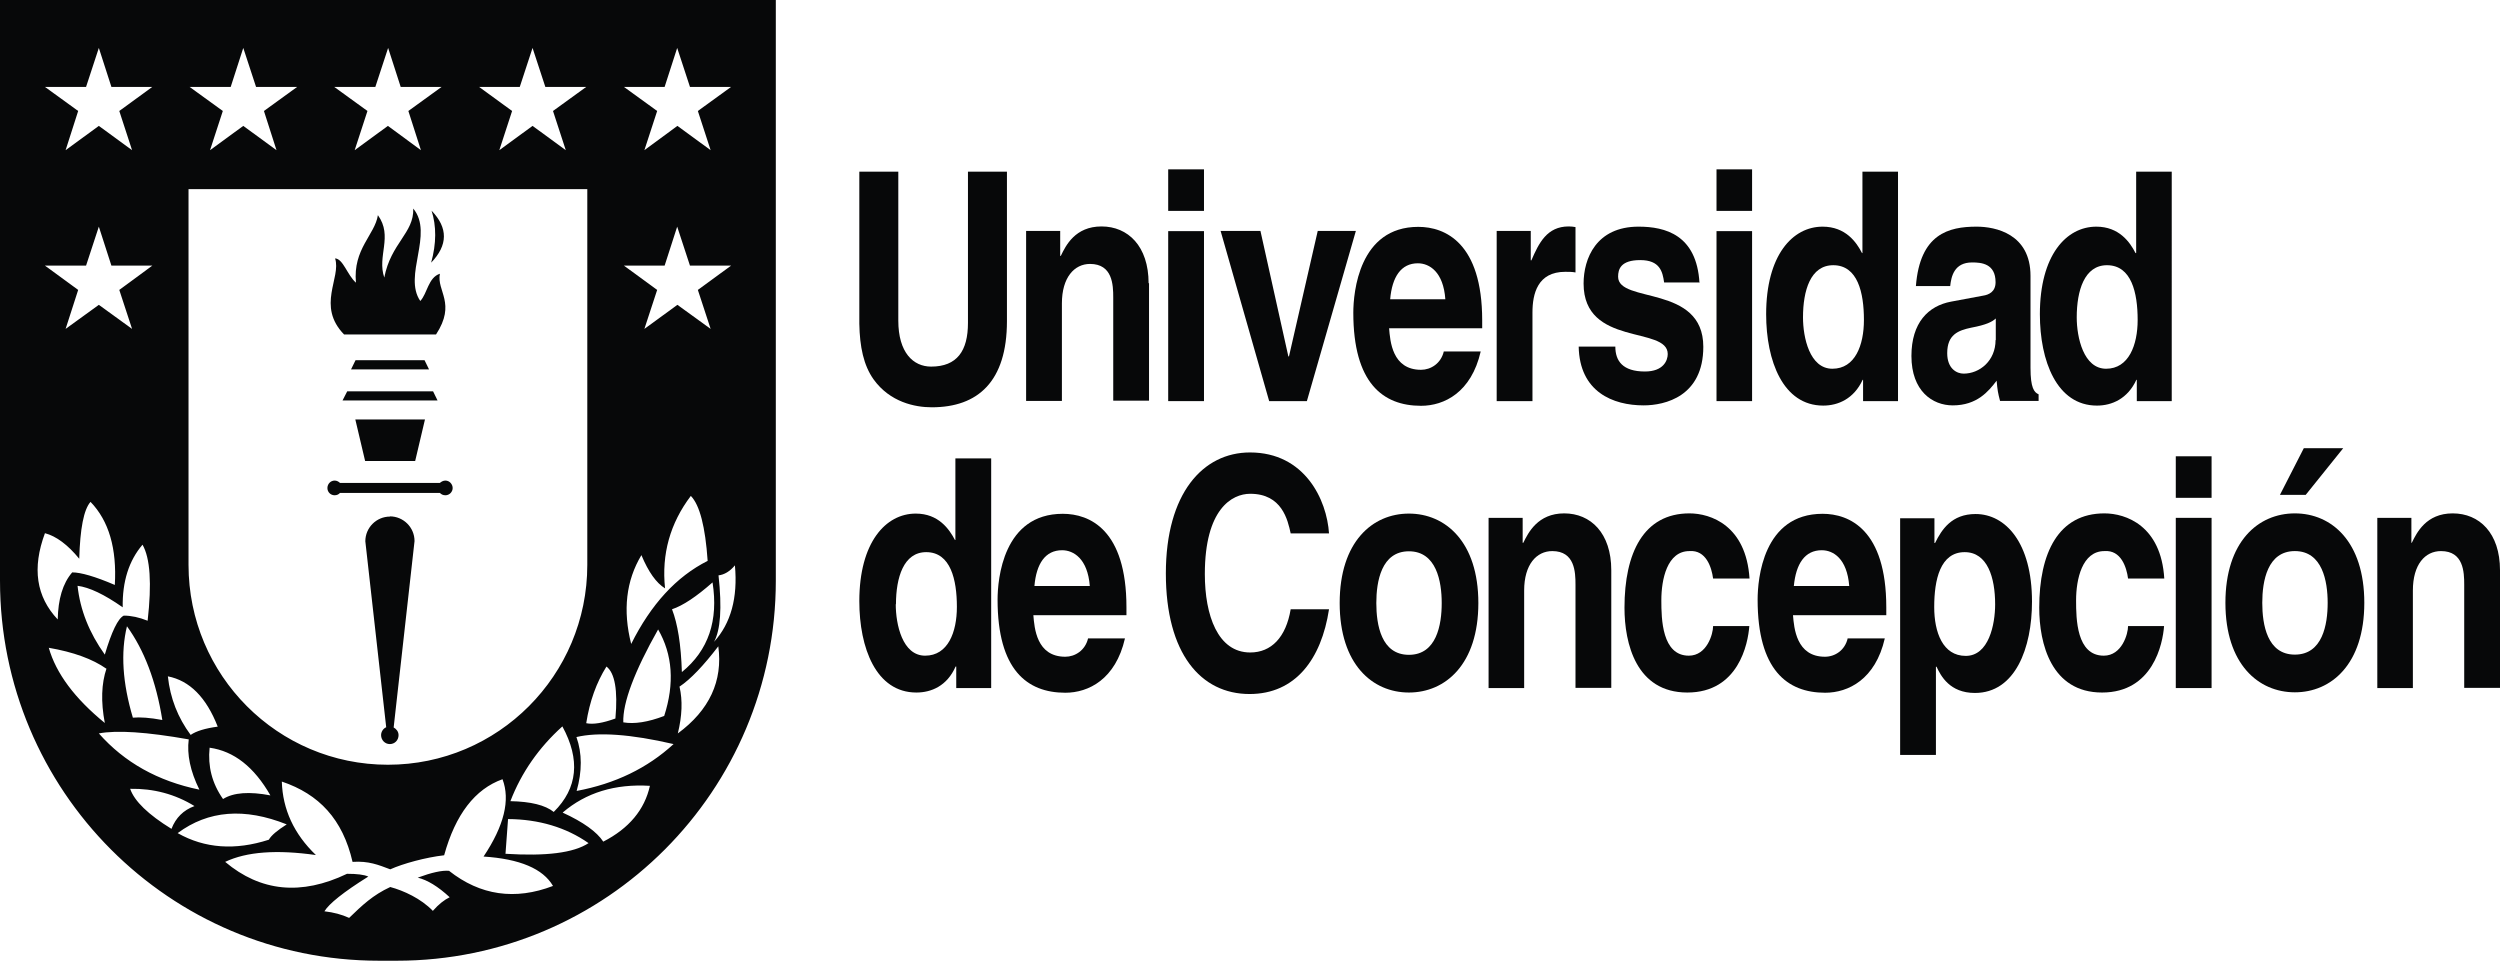 <?xml version="1.0" encoding="UTF-8"?>
<svg id="Capa_2" data-name="Capa 2" xmlns="http://www.w3.org/2000/svg" viewBox="0 0 117.36 45.09">
  <defs>
    <style>
      .cls-1 {
        fill-rule: evenodd;
      }

      .cls-1, .cls-2 {
        fill: #070809;
      }
    </style>
  </defs>
  <g id="Capa_1-2" data-name="Capa 1">
    <g>
      <path class="cls-2" d="M0,0V27.26c0,9.86,7.96,17.84,17.79,17.84h.84c9.83,0,17.79-7.98,17.79-17.84V0H0ZM33.52,30.13c.3-.55,.38-1.58,.21-3.12,.27-.03,.54-.19,.77-.47,.14,1.52-.19,2.72-.98,3.59Zm-6.46,4.47c1.01-.24,2.54-.14,4.56,.33-1.23,1.13-2.74,1.86-4.55,2.2,.26-.92,.26-1.77-.01-2.53Zm4.49-6c.51-.17,1.14-.59,1.9-1.26,.28,1.79-.19,3.19-1.44,4.21-.04-1.3-.2-2.27-.46-2.94Zm.88-5.32c.42,.43,.68,1.45,.79,3.05-1.47,.74-2.66,2.04-3.59,3.9-.4-1.58-.24-2.97,.48-4.17,.33,.79,.7,1.31,1.11,1.56-.17-1.61,.24-3.06,1.21-4.34Zm-.54,8.96c.54-.36,1.14-1,1.83-1.9,.22,1.63-.42,3-1.9,4.09,.2-.82,.23-1.55,.08-2.19Zm-.69-28.16l.59-1.83,.6,1.83h1.93l-1.56,1.13,.6,1.84-1.56-1.14-1.55,1.14,.6-1.84-1.56-1.13h1.93Zm0,8.39l.59-1.83,.6,1.83h1.93l-1.56,1.14,.6,1.83-1.56-1.13-1.55,1.13,.6-1.83-1.56-1.14h1.93Zm-.31,17.07c.69,1.19,.78,2.55,.29,4.07-.76,.29-1.4,.39-1.92,.3-.03-.92,.52-2.39,1.64-4.37Zm-2,4.19c-.58,.21-1.04,.29-1.37,.22,.16-1.03,.48-1.91,.95-2.66,.39,.3,.54,1.11,.42,2.44ZM24.4,4.08l.6-1.83,.6,1.83h1.92l-1.56,1.13,.6,1.84-1.56-1.14-1.56,1.14,.6-1.84-1.55-1.13h1.92Zm-6.78,0l.6-1.83,.59,1.83h1.92l-1.56,1.13,.59,1.84-1.55-1.14-1.56,1.14,.6-1.84-1.56-1.13h1.93Zm-6.79,0l.59-1.83,.6,1.83h1.93l-1.56,1.13,.59,1.84-1.56-1.14-1.56,1.14,.6-1.84-1.56-1.13h1.93Zm-1.99,4.8H27.57V26.52c0,5.18-4.19,9.38-9.36,9.38s-9.36-4.2-9.36-9.38V8.88Zm17.16,29.24c-.41-.33-1.09-.49-2.04-.51,.52-1.35,1.34-2.52,2.44-3.51,.85,1.56,.72,2.9-.4,4.01Zm-13.3-.78c-.99-.19-1.74-.14-2.23,.17-.52-.74-.72-1.54-.63-2.41,1.14,.16,2.09,.9,2.86,2.25Zm-2.47-3.23c-.6,.08-1.02,.21-1.28,.39-.6-.81-.96-1.72-1.07-2.75,1.02,.2,1.8,.98,2.34,2.36Zm-5.23-2.73c-.24,.71-.27,1.56-.08,2.56-1.41-1.15-2.29-2.33-2.63-3.53,1.16,.2,2.06,.53,2.7,.98Zm-1.36-3.88c.55,.07,1.25,.4,2.12,1.01-.02-1.21,.29-2.19,.93-2.94,.36,.63,.44,1.82,.24,3.57-.4-.16-.77-.24-1.12-.24-.27,.13-.57,.75-.89,1.83-.73-1.02-1.16-2.1-1.28-3.23Zm5.22,7.21c-.09,.7,.07,1.49,.5,2.36-1.95-.4-3.52-1.28-4.72-2.64,.84-.16,2.24-.07,4.22,.28Zm-2.62-1.01c-.49-1.64-.58-3.07-.28-4.3,.81,1.12,1.37,2.58,1.66,4.4-.58-.11-1.04-.14-1.38-.11ZM4.04,4.08l.6-1.83,.59,1.83h1.92l-1.55,1.13,.6,1.84-1.56-1.14-1.56,1.14,.59-1.84-1.56-1.13h1.92Zm0,8.39l.6-1.83,.59,1.83h1.92l-1.55,1.14,.6,1.83-1.56-1.13-1.56,1.13,.59-1.83-1.56-1.14h1.92Zm-1.93,12.56c.53,.14,1.07,.54,1.61,1.2,.04-1.41,.21-2.31,.53-2.67,.86,.89,1.24,2.19,1.14,3.9-.93-.4-1.6-.59-2-.59-.45,.52-.66,1.26-.68,2.21-1.01-1.07-1.21-2.41-.6-4.05Zm4,12c1.1-.02,2.11,.25,3.02,.81-.52,.19-.88,.55-1.08,1.07-1.09-.67-1.74-1.3-1.94-1.88Zm7.35,1.67c-.44,.28-.72,.51-.84,.72-1.58,.51-3.01,.41-4.28-.31,1.44-1.07,3.14-1.2,5.12-.41Zm7.62,2.18c-.33-.03-.82,.08-1.47,.32,.45,.11,.95,.41,1.5,.92-.25,.12-.52,.33-.79,.64-.56-.58-1.37-.95-2-1.12-.82,.38-1.32,.86-1.93,1.45-.35-.16-.73-.26-1.16-.31,.21-.35,.89-.9,2.06-1.63-.2-.09-.53-.13-1-.13-2.15,1.03-4.06,.84-5.72-.56,1.01-.48,2.43-.58,4.26-.32-1.03-.99-1.56-2.14-1.6-3.45,1.75,.59,2.86,1.77,3.32,3.77,.76-.05,1.21,.14,1.77,.35,.6-.27,1.66-.56,2.53-.66,.53-1.92,1.45-3.11,2.74-3.57,.37,.97,.08,2.18-.89,3.63,1.7,.11,2.79,.57,3.26,1.38-1.78,.68-3.41,.45-4.88-.71Zm2.65-.8l.12-1.63c1.45,.01,2.72,.39,3.78,1.13-.7,.46-2,.62-3.9,.5Zm2.69-1.94c1.09-.93,2.45-1.35,4.09-1.25-.25,1.12-.98,2-2.19,2.62-.3-.46-.94-.92-1.9-1.36Z"/>
      <path class="cls-2" d="M16.15,15.7h4.32c.96-1.47,.02-2.03,.18-2.85-.55,.18-.59,.93-.92,1.28-.82-1.19,.65-3.15-.33-4.34,.04,1.15-1.05,1.62-1.36,3.24-.35-1.01,.42-1.93-.3-2.93-.14,.92-1.18,1.59-1.03,3.17-.41-.36-.6-1.12-.98-1.14,.3,.91-.89,2.23,.43,3.58"/>
      <path class="cls-2" d="M20.26,9.89c.23,.72,.23,1.54-.02,2.44,.79-.82,.8-1.63,.02-2.44"/>
      <polygon class="cls-2" points="16.69 16.91 16.48 17.34 20.14 17.34 19.93 16.91 16.69 16.91"/>
      <polygon class="cls-2" points="20.33 18.37 16.3 18.37 16.08 18.8 20.54 18.8 20.33 18.37"/>
      <polygon class="cls-2" points="19.49 21.64 19.95 19.69 16.68 19.69 17.14 21.64 19.49 21.64"/>
      <path class="cls-2" d="M15.71,23.25c.1,0,.19-.04,.25-.11h4.69c.07,.07,.15,.11,.26,.11,.19,0,.34-.16,.34-.34s-.15-.35-.34-.35c-.1,0-.19,.05-.26,.11h-4.69c-.06-.06-.15-.11-.25-.11-.19,0-.34,.16-.34,.35s.15,.34,.34,.34"/>
      <path class="cls-2" d="M18.31,24.25c-.64,0-1.16,.52-1.16,1.16l.98,8.73c-.14,.06-.24,.21-.24,.37,0,.23,.18,.42,.41,.42s.41-.18,.41-.42c0-.16-.1-.29-.23-.36l.98-8.75c0-.64-.52-1.16-1.16-1.16"/>
      <path class="cls-1" d="M47.27,8.06h-1.83v7.1c0,1.31-.51,2.05-1.73,2.05-.84,0-1.54-.66-1.54-2.16v-6.99h-1.83v7.14c.02,1.08,.2,1.95,.67,2.61,.77,1.07,1.94,1.31,2.73,1.31,2.17,0,3.53-1.21,3.53-4.05v-7.01Z"/>
      <path class="cls-1" d="M53.92,13.3c0-1.75-.97-2.67-2.21-2.67s-1.68,.9-1.91,1.38h-.03v-1.17h-1.6v7.98h1.68v-4.58c0-1.21,.58-1.85,1.32-1.85,1.06,0,1.09,.99,1.09,1.57v4.85h1.68v-5.52Z"/>
      <path class="cls-1" d="M54.84,18.83h1.68v-7.98h-1.68v7.98Zm1.68-10.88h-1.68v1.95h1.68v-1.95Z"/>
      <polygon class="cls-1" points="63.65 10.84 61.86 10.84 60.51 16.73 60.48 16.73 59.17 10.84 57.3 10.84 59.58 18.83 61.35 18.83 63.65 10.84"/>
      <path class="cls-1" d="M67.78,16.49c-.13,.57-.61,.87-1.07,.87-1.36,0-1.45-1.35-1.5-1.95h4.37v-.37c0-3.64-1.74-4.39-3-4.39-2.78,0-3.05,3.07-3.05,4.03,0,3.29,1.38,4.37,3.18,4.37,1.09,0,2.36-.63,2.8-2.55h-1.73Zm-2.52-2.44c.09-1.05,.51-1.69,1.3-1.69,.54,0,1.2,.4,1.29,1.69h-2.59Z"/>
      <path class="cls-1" d="M70.26,18.83h1.68v-4.16c0-.88,.24-1.91,1.54-1.91,.16,0,.33,0,.48,.03v-2.13c-.11-.02-.22-.03-.32-.03-1.02,0-1.4,.78-1.75,1.59h-.03v-1.38h-1.6v7.98Z"/>
      <path class="cls-1" d="M79.78,13.28c-.13-2.26-1.61-2.64-2.86-2.64-1.99,0-2.58,1.5-2.58,2.67,0,2.98,3.95,1.98,3.95,3.31,0,.3-.2,.82-1.07,.82-1.05,0-1.39-.5-1.39-1.17h-1.72c.04,2.13,1.61,2.76,3.05,2.76,1,0,2.8-.42,2.8-2.75,0-2.94-4-2.02-4-3.29,0-.35,.12-.78,1.04-.78s1.05,.54,1.12,1.05h1.64Z"/>
      <path class="cls-1" d="M80.58,18.83h1.67v-7.98h-1.67v7.98Zm1.67-10.88h-1.67v1.95h1.67v-1.95Z"/>
      <path class="cls-1" d="M89.1,8.06h-1.67v3.82h-.02c-.26-.51-.77-1.24-1.85-1.24-1.41,0-2.65,1.34-2.65,4.11,0,2.19,.79,4.29,2.68,4.29,.7,0,1.44-.32,1.85-1.21h.02v1h1.64V8.06Zm-4.46,6.84c0-1.26,.35-2.45,1.42-2.45,1.15,0,1.44,1.29,1.44,2.57,0,1.18-.41,2.29-1.48,2.29s-1.38-1.47-1.38-2.41"/>
      <path class="cls-1" d="M95.32,12.95c0-1.97-1.64-2.31-2.53-2.31-1.31,0-2.66,.34-2.85,2.79h1.61c.05-.46,.19-1.11,1.03-1.11,.43,0,1.1,.05,1.1,.93,0,.45-.32,.59-.59,.63l-1.5,.28c-1.07,.2-1.86,.99-1.86,2.55,0,1.65,.99,2.32,1.94,2.32,1.14,0,1.68-.66,2.06-1.16,.04,.45,.06,.57,.16,.95h1.81v-.31c-.21-.09-.38-.3-.38-1.24v-4.32Zm-1.64,3.01c0,.98-.75,1.58-1.5,1.58-.32,0-.77-.23-.77-.96,0-.87,.51-1.07,1.14-1.2,.69-.13,.97-.27,1.14-.43v1.02Z"/>
      <path class="cls-1" d="M101.96,8.06h-1.68v3.82h-.03c-.26-.51-.77-1.24-1.84-1.24-1.41,0-2.65,1.34-2.65,4.11,0,2.19,.79,4.29,2.68,4.29,.7,0,1.44-.32,1.85-1.21h.02v1h1.64V8.06Zm-4.47,6.84c0-1.26,.36-2.45,1.42-2.45,1.15,0,1.44,1.29,1.44,2.57,0,1.18-.42,2.29-1.48,2.29s-1.38-1.47-1.38-2.41"/>
      <path class="cls-1" d="M46.53,21.52h-1.68v3.83h-.02c-.27-.51-.77-1.24-1.84-1.24-1.41,0-2.65,1.35-2.65,4.11,0,2.19,.78,4.29,2.68,4.29,.7,0,1.44-.31,1.84-1.22h.03v1.01h1.64v-10.78Zm-4.47,6.85c0-1.26,.36-2.45,1.42-2.45,1.15,0,1.44,1.3,1.44,2.57,0,1.19-.42,2.29-1.49,2.29s-1.38-1.47-1.38-2.42"/>
      <path class="cls-1" d="M51.08,29.96c-.13,.57-.61,.87-1.07,.87-1.36,0-1.45-1.36-1.5-1.95h4.37v-.37c0-3.65-1.73-4.39-2.99-4.39-2.8,0-3.06,3.07-3.06,4.03,0,3.29,1.38,4.37,3.18,4.37,1.09,0,2.36-.63,2.8-2.55h-1.73Zm-2.52-2.45c.09-1.05,.51-1.68,1.3-1.68,.53,0,1.2,.39,1.3,1.68h-2.6Z"/>
      <path class="cls-1" d="M62.39,25.05c-.1-1.59-1.14-3.81-3.71-3.81-2.21,0-3.95,1.92-3.95,5.68s1.64,5.66,3.93,5.66c2.15,0,3.37-1.63,3.73-3.98h-1.8c-.22,1.32-.91,2.03-1.9,2.03-1.52,0-2.13-1.74-2.13-3.68,0-3.05,1.27-3.77,2.13-3.77,1.49,0,1.76,1.22,1.9,1.86h1.8Z"/>
      <path class="cls-1" d="M69.4,28.31c0-2.88-1.55-4.2-3.26-4.2s-3.25,1.32-3.25,4.2,1.54,4.2,3.25,4.2,3.26-1.32,3.26-4.2m-1.72,0c0,1.02-.24,2.43-1.54,2.43s-1.53-1.41-1.53-2.43,.24-2.43,1.53-2.43,1.54,1.41,1.54,2.43"/>
      <path class="cls-1" d="M75.64,26.77c0-1.75-.97-2.67-2.21-2.67s-1.69,.91-1.92,1.38h-.03v-1.17h-1.6v7.99h1.67v-4.58c0-1.22,.58-1.85,1.32-1.85,1.06,0,1.09,.99,1.09,1.57v4.85h1.68v-5.53Z"/>
      <path class="cls-1" d="M80.42,29.39c0,.37-.29,1.39-1.14,1.39-1.26,0-1.29-1.72-1.29-2.6,0-.98,.27-2.31,1.32-2.31,.78-.06,1.04,.76,1.11,1.29h1.71c-.16-2.49-1.82-3.06-2.82-3.06-2.15,0-3.05,1.85-3.05,4.43,0,1.68,.55,3.98,2.95,3.98s2.85-2.29,2.91-3.12h-1.7Z"/>
      <path class="cls-1" d="M86.74,29.96c-.13,.57-.6,.87-1.07,.87-1.35,0-1.45-1.36-1.5-1.95h4.38v-.37c0-3.65-1.74-4.39-2.99-4.39-2.8,0-3.05,3.07-3.05,4.03,0,3.29,1.38,4.37,3.17,4.37,1.09,0,2.36-.63,2.8-2.55h-1.73Zm-2.53-2.45c.1-1.05,.52-1.68,1.31-1.68,.54,0,1.19,.39,1.29,1.68h-2.6Z"/>
      <path class="cls-1" d="M90.8,28.49c0-1.27,.28-2.57,1.43-2.57,1.07,0,1.43,1.19,1.43,2.45,0,.95-.3,2.42-1.38,2.42s-1.48-1.11-1.48-2.29m0-4.17h-1.6v11.11h1.68v-4.14h.03c.2,.43,.62,1.23,1.8,1.23,1.89,0,2.68-2.1,2.68-4.29,0-2.76-1.24-4.11-2.65-4.11-1.12,0-1.59,.73-1.9,1.36h-.03v-1.16Z"/>
      <path class="cls-1" d="M99.9,29.39c0,.37-.29,1.39-1.14,1.39-1.28,0-1.3-1.72-1.3-2.6,0-.98,.28-2.31,1.33-2.31,.78-.06,1.04,.76,1.11,1.29h1.7c-.15-2.49-1.81-3.06-2.81-3.06-2.16,0-3.06,1.85-3.06,4.43,0,1.68,.56,3.98,2.95,3.98s2.85-2.29,2.91-3.12h-1.7Z"/>
      <path class="cls-1" d="M102.14,32.3h1.68v-7.99h-1.68v7.99Zm1.68-10.88h-1.68v1.95h1.68v-1.95Z"/>
      <path class="cls-1" d="M110,21.04h-1.85l-1.12,2.19h1.21l1.76-2.19Zm.99,7.26c0-2.88-1.54-4.2-3.26-4.2s-3.26,1.32-3.26,4.2,1.55,4.2,3.26,4.2,3.26-1.32,3.26-4.2m-1.72,0c0,1.02-.24,2.43-1.54,2.43s-1.53-1.41-1.53-2.43,.24-2.43,1.53-2.43,1.54,1.41,1.54,2.43"/>
      <path class="cls-1" d="M117.36,26.77c0-1.75-.97-2.67-2.22-2.67s-1.69,.91-1.92,1.38h-.02v-1.17h-1.6v7.99h1.67v-4.58c0-1.22,.57-1.85,1.32-1.85,1.06,0,1.09,.99,1.09,1.57v4.85h1.68v-5.53Z"/>
    </g>
  </g>
</svg>